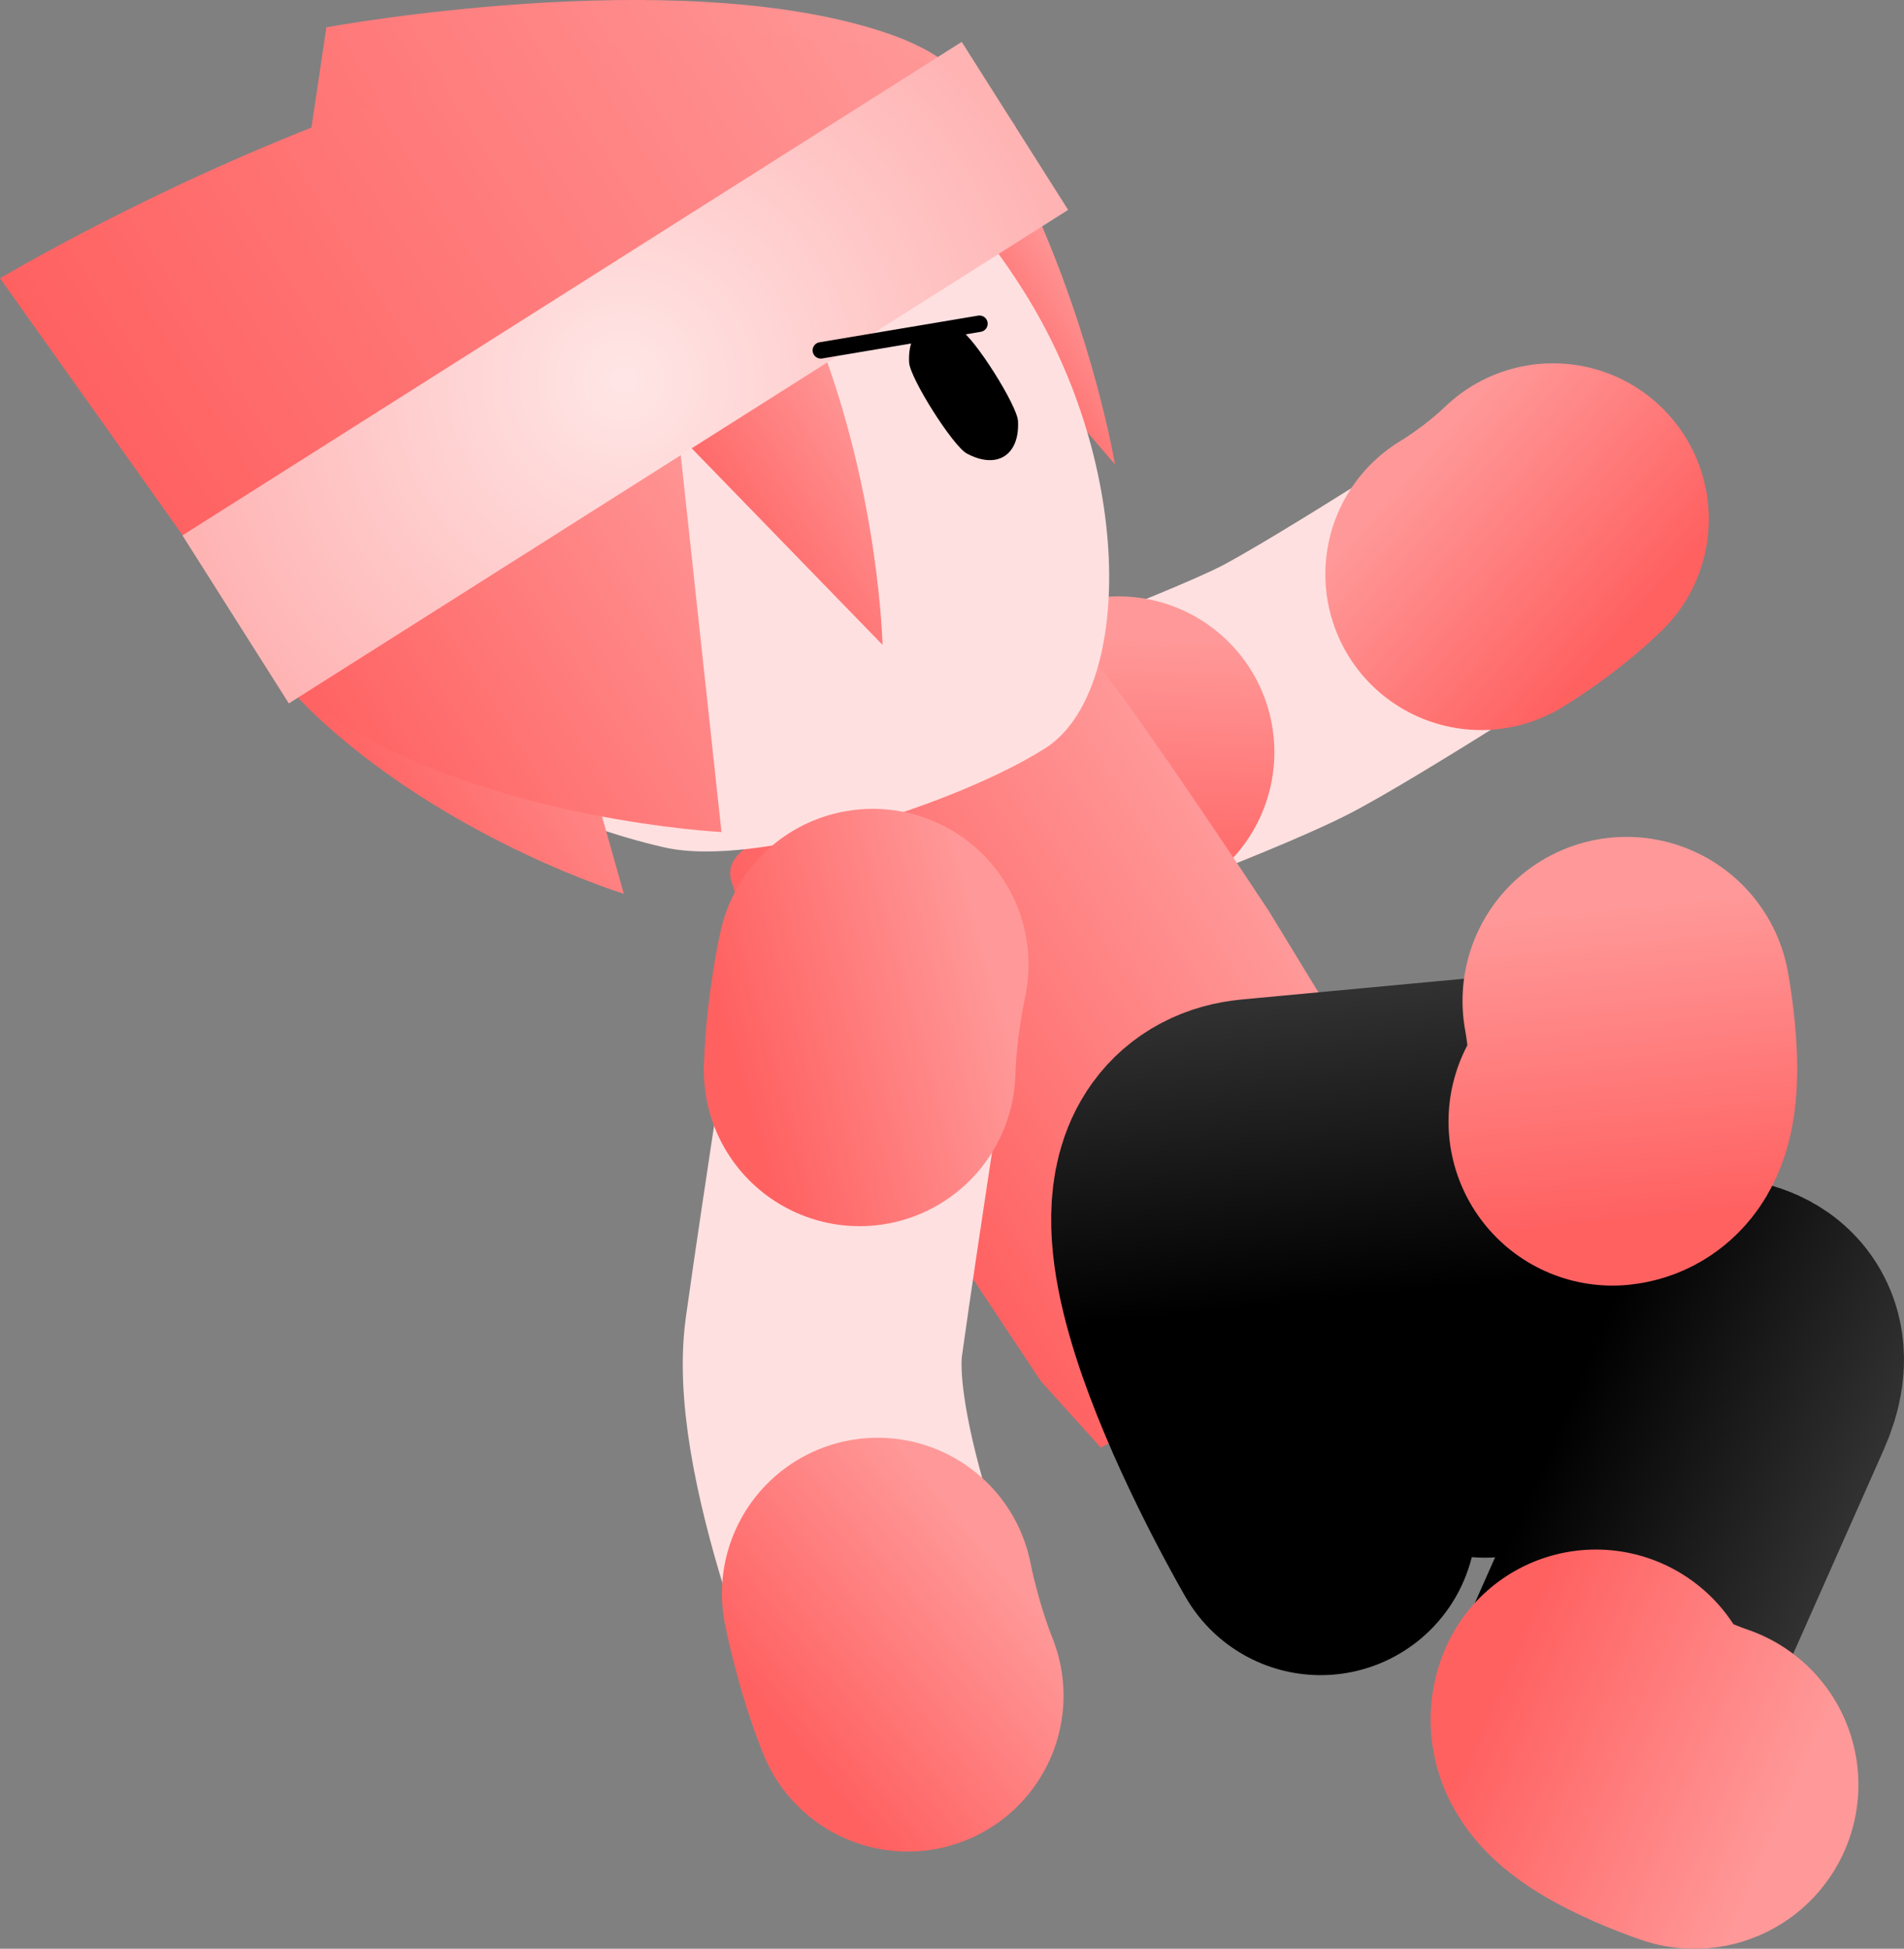<svg version="1.1" xmlns="http://www.w3.org/2000/svg" xmlns:xlink="http://www.w3.org/1999/xlink" width="58.049" height="59.412" viewBox="0,0,58.049,59.412"><rect x="0" y="0" width="58.049" height="59.412" fill="#808080" stroke="none"/><defs><linearGradient x1="243.095" y1="174.37" x2="243.459" y2="166.057" gradientUnits="userSpaceOnUse" id="color-1"><stop offset="0" stop-color="#ff6161"/><stop offset="1" stop-color="#ff9999"/></linearGradient><linearGradient x1="259.326" y1="166.161" x2="253.194" y2="160.751" gradientUnits="userSpaceOnUse" id="color-2"><stop offset="0" stop-color="#ff6161"/><stop offset="1" stop-color="#ff9999"/></linearGradient><linearGradient x1="239.081" y1="156.45" x2="242.529" y2="154.266" gradientUnits="userSpaceOnUse" id="color-3"><stop offset="0" stop-color="#ff6161"/><stop offset="1" stop-color="#ff9999"/></linearGradient><linearGradient x1="258.902" y1="187.081" x2="267.414" y2="190.766" gradientUnits="userSpaceOnUse" id="color-4"><stop offset="0" stop-color="#000000"/><stop offset="1" stop-color="#313131"/></linearGradient><linearGradient x1="257.116" y1="194.933" x2="266.033" y2="198.794" gradientUnits="userSpaceOnUse" id="color-5"><stop offset="0" stop-color="#ff6161"/><stop offset="1" stop-color="#ff9999"/></linearGradient><linearGradient x1="237.551" y1="182.628" x2="249.147" y2="175.285" gradientUnits="userSpaceOnUse" id="color-6"><stop offset="0" stop-color="#ff6161"/><stop offset="1" stop-color="#ff9999"/></linearGradient><linearGradient x1="248.628" y1="186.618" x2="247.684" y2="177.391" gradientUnits="userSpaceOnUse" id="color-7"><stop offset="0" stop-color="#000000"/><stop offset="1" stop-color="#313131"/></linearGradient><linearGradient x1="256.188" y1="184.355" x2="255.198" y2="174.689" gradientUnits="userSpaceOnUse" id="color-8"><stop offset="0" stop-color="#ff6161"/><stop offset="1" stop-color="#ff9999"/></linearGradient><linearGradient x1="222.029" y1="167.764" x2="241.195" y2="155.627" gradientUnits="userSpaceOnUse" id="color-9"><stop offset="0" stop-color="#ffd499"/><stop offset="1" stop-color="#ffd599"/></linearGradient><linearGradient x1="213.925" y1="160.129" x2="237.149" y2="145.422" gradientUnits="userSpaceOnUse" id="color-10"><stop offset="0" stop-color="#ff6161"/><stop offset="1" stop-color="#ff9999"/></linearGradient><linearGradient x1="213.606" y1="160.957" x2="237.793" y2="145.64" gradientUnits="userSpaceOnUse" id="color-11"><stop offset="0" stop-color="#ff6161"/><stop offset="1" stop-color="#ff9999"/></linearGradient><linearGradient x1="230.782" y1="161.927" x2="236.222" y2="158.482" gradientUnits="userSpaceOnUse" id="color-12"><stop offset="0" stop-color="#ff6161"/><stop offset="1" stop-color="#ff9999"/></linearGradient><linearGradient x1="220.533" y1="170.735" x2="228.534" y2="165.668" gradientUnits="userSpaceOnUse" id="color-13"><stop offset="0" stop-color="#ff6161"/><stop offset="1" stop-color="#ff9999"/></linearGradient><linearGradient x1="220.533" y1="170.735" x2="233.744" y2="162.369" gradientUnits="userSpaceOnUse" id="color-14"><stop offset="0" stop-color="#ff6161"/><stop offset="1" stop-color="#ff9999"/></linearGradient><radialGradient cx="229.017" cy="158.385" r="14.061" gradientUnits="userSpaceOnUse" id="color-15"><stop offset="0" stop-color="#ffe6e6"/><stop offset="1" stop-color="#ffb3b3"/></radialGradient><linearGradient x1="232.38" y1="178.96" x2="240.451" y2="176.662" gradientUnits="userSpaceOnUse" id="color-16"><stop offset="0" stop-color="#ff6161"/><stop offset="1" stop-color="#ff9999"/></linearGradient><linearGradient x1="233.98" y1="199.59" x2="240.471" y2="194.27" gradientUnits="userSpaceOnUse" id="color-17"><stop offset="0" stop-color="#ff6161"/><stop offset="1" stop-color="#ff9999"/></linearGradient></defs><g transform="translate(-210.008,-146.79)"><g data-paper-data="{&quot;isPaintingLayer&quot;:true}" fill-rule="nonzero" stroke-linejoin="miter" stroke-miterlimit="10" stroke-dasharray="" stroke-dashoffset="0" style="mix-blend-mode: normal"><g fill="none" stroke-linecap="round"><path d="M257.238,162.88c0,0 -6.297,4.067 -8.126,4.985c-2.17,1.089 -8.351,3.353 -8.351,3.353" stroke="#ffe0e0" stroke-width="8.5"/><path d="M244.111,169.722c-1.241,0.661 -3.358,1.596 -3.358,1.596" stroke="url(#color-1)" stroke-width="9.5"/><path d="M257.356,162.616c-1.057,1.014 -2.191,1.681 -2.191,1.681" stroke="url(#color-2)" stroke-width="9.5"/></g><path d="M241.475,152.999c1.902,4.189 2.528,7.952 2.528,7.952l-7.881,-9.173l2.89,-2.529c0,0 -0.328,-0.993 0.553,0.349c0.881,1.342 1.392,2.263 1.909,3.401z" data-paper-data="{&quot;index&quot;:null}" fill="url(#color-3)" stroke="none" stroke-width="0" stroke-linecap="butt"/><g fill="none" stroke-linecap="round"><path d="M255.28,189.529c0,0 9.565,-4.407 7.813,-0.459c-1.23,2.774 -3.32,7.484 -4.424,9.972c-0.448,1.01 3.003,2.171 3.003,2.171" stroke="url(#color-4)" stroke-width="9.5"/><path d="M261.667,201.202c0,0 -3.45,-1.161 -3.003,-2.171" stroke="url(#color-5)" stroke-width="10"/></g><path d="M232.302,173.65c-0.338,-1.144 1.844,-1.565 1.844,-1.565l6.823,-4.321c0,0 1.411,-1.735 2.229,-1.015c0.818,0.72 5.502,7.827 5.502,7.827l4.624,7.588l0.996,2.147l-5.295,3.75l-5.457,2.861l-1.824,-2.02l-4.73,-7.125c0,0 -3.684,-4.656 -4.711,-8.128z" fill="url(#color-6)" stroke="#001966" stroke-width="0" stroke-linecap="butt"/><g fill="none" stroke-linecap="round"><path d="M250.271,193.11c0,0 -6.256,-10.719 -1.956,-11.12c3.021,-0.282 8.152,-0.761 10.862,-1.014c1.1,-0.103 0.427,-3.68 0.427,-3.68" stroke="url(#color-7)" stroke-width="9.5"/><path d="M259.597,177.304c0,0 0.673,3.578 -0.427,3.68" stroke="url(#color-8)" stroke-width="10"/></g><path d="M225.506,152.053c2.644,-1.675 5.724,-2.111 8.564,-1.464c2.84,0.647 4.728,1.251 7.125,5.038c3.453,5.453 3.321,12.303 0.677,13.977c-2.644,1.675 -8.771,3.667 -11.611,3.02c-2.84,-0.647 -6.548,-2.2 -8.232,-4.86c-1.684,-2.66 -2.137,-5.751 -1.508,-8.595c0.63,-2.844 2.341,-5.441 4.985,-7.116z" fill="#ffe0e0" stroke="url(#color-9)" stroke-width="0" stroke-linecap="butt"/><path d="M239.287,156.851c0.424,0.229 1.733,2.296 1.758,2.777c0.025,0.483 -0.111,0.877 -0.416,1.07c-0.305,0.193 -0.72,0.147 -1.145,-0.082c-0.425,-0.229 -1.733,-2.296 -1.759,-2.777c-0.025,-0.483 0.111,-0.877 0.416,-1.07c0.305,-0.193 0.72,-0.147 1.146,0.082z" data-paper-data="{&quot;index&quot;:null}" fill="#000000" stroke="none" stroke-width="1.301" stroke-linecap="butt"/><path d="M240.488,150.768c0.829,1.641 -1.237,1.581 -1.237,1.581l-21.953,13.105l2.661,-17.831c0,0 10.589,-1.964 16.976,0.139c1.736,0.571 2.724,1.365 3.553,3.006z" fill="url(#color-10)" stroke="none" stroke-width="0" stroke-linecap="butt"/><path d="M240.952,150.628c0.186,0.293 -0.372,1.208 -0.372,1.208l-23.245,13.748l-7.326,-10.31c0,0 7.847,-4.688 15.7,-6.607c6.734,-1.645 13.475,-0.833 15.244,1.961z" fill="url(#color-11)" stroke="none" stroke-width="0" stroke-linecap="butt"/><path d="M234.974,157.138c1.844,4.782 1.94,9.311 1.94,9.311l-9.396,-9.676l4.709,-3.754c0,0 -0.26,-1.16 0.723,0.314c0.983,1.474 1.522,2.506 2.023,3.805z" data-paper-data="{&quot;index&quot;:null}" fill="url(#color-12)" stroke="none" stroke-width="0" stroke-linecap="butt"/><path d="M217.172,165.402c-0.927,-1.579 0.19,-0.918 0.19,-0.918l7.799,-4.142l3.867,13.697c0,0 -5.053,-1.542 -9.075,-5.143c-1.093,-0.978 -1.854,-1.916 -2.781,-3.495z" data-paper-data="{&quot;index&quot;:null}" fill="url(#color-13)" stroke="none" stroke-width="0" stroke-linecap="butt"/><path d="M217.18,165.398c-0.893,-1.6 0.548,-1.145 0.548,-1.145l12.643,-7.209l1.633,15.112c0,0 -6.947,-0.342 -11.779,-3.43c-1.313,-0.839 -2.152,-1.727 -3.045,-3.327z" data-paper-data="{&quot;index&quot;:null}" fill="url(#color-14)" stroke="none" stroke-width="0" stroke-linecap="butt"/><path d="M218.814,168.235l-3.244,-5.122l23.759,-15.046l3.244,5.122z" fill="url(#color-15)" stroke="none" stroke-width="0" stroke-linecap="butt"/><g fill="none" stroke-linecap="round"><path d="M237.814,198.555c0,0 -3.191,-7.403 -2.686,-11.02c0.517,-3.711 1.653,-10.996 1.653,-10.996" stroke="#ffe0e0" stroke-width="8.5"/><path d="M236.216,179.422c0.053,-1.69 0.4,-3.223 0.4,-3.223" stroke="url(#color-16)" stroke-width="9.5"/><path d="M237.683,198.488c-0.623,-1.571 -0.915,-3.116 -0.915,-3.116" stroke="url(#color-17)" stroke-width="9.5"/></g><path d="M239.87,156.659l-4.837,0.813" fill="none" stroke="#000000" stroke-width="0.5" stroke-linecap="round"/></g></g></svg><!--rotationCenter:29.991970703690356:33.20969844660493-->
